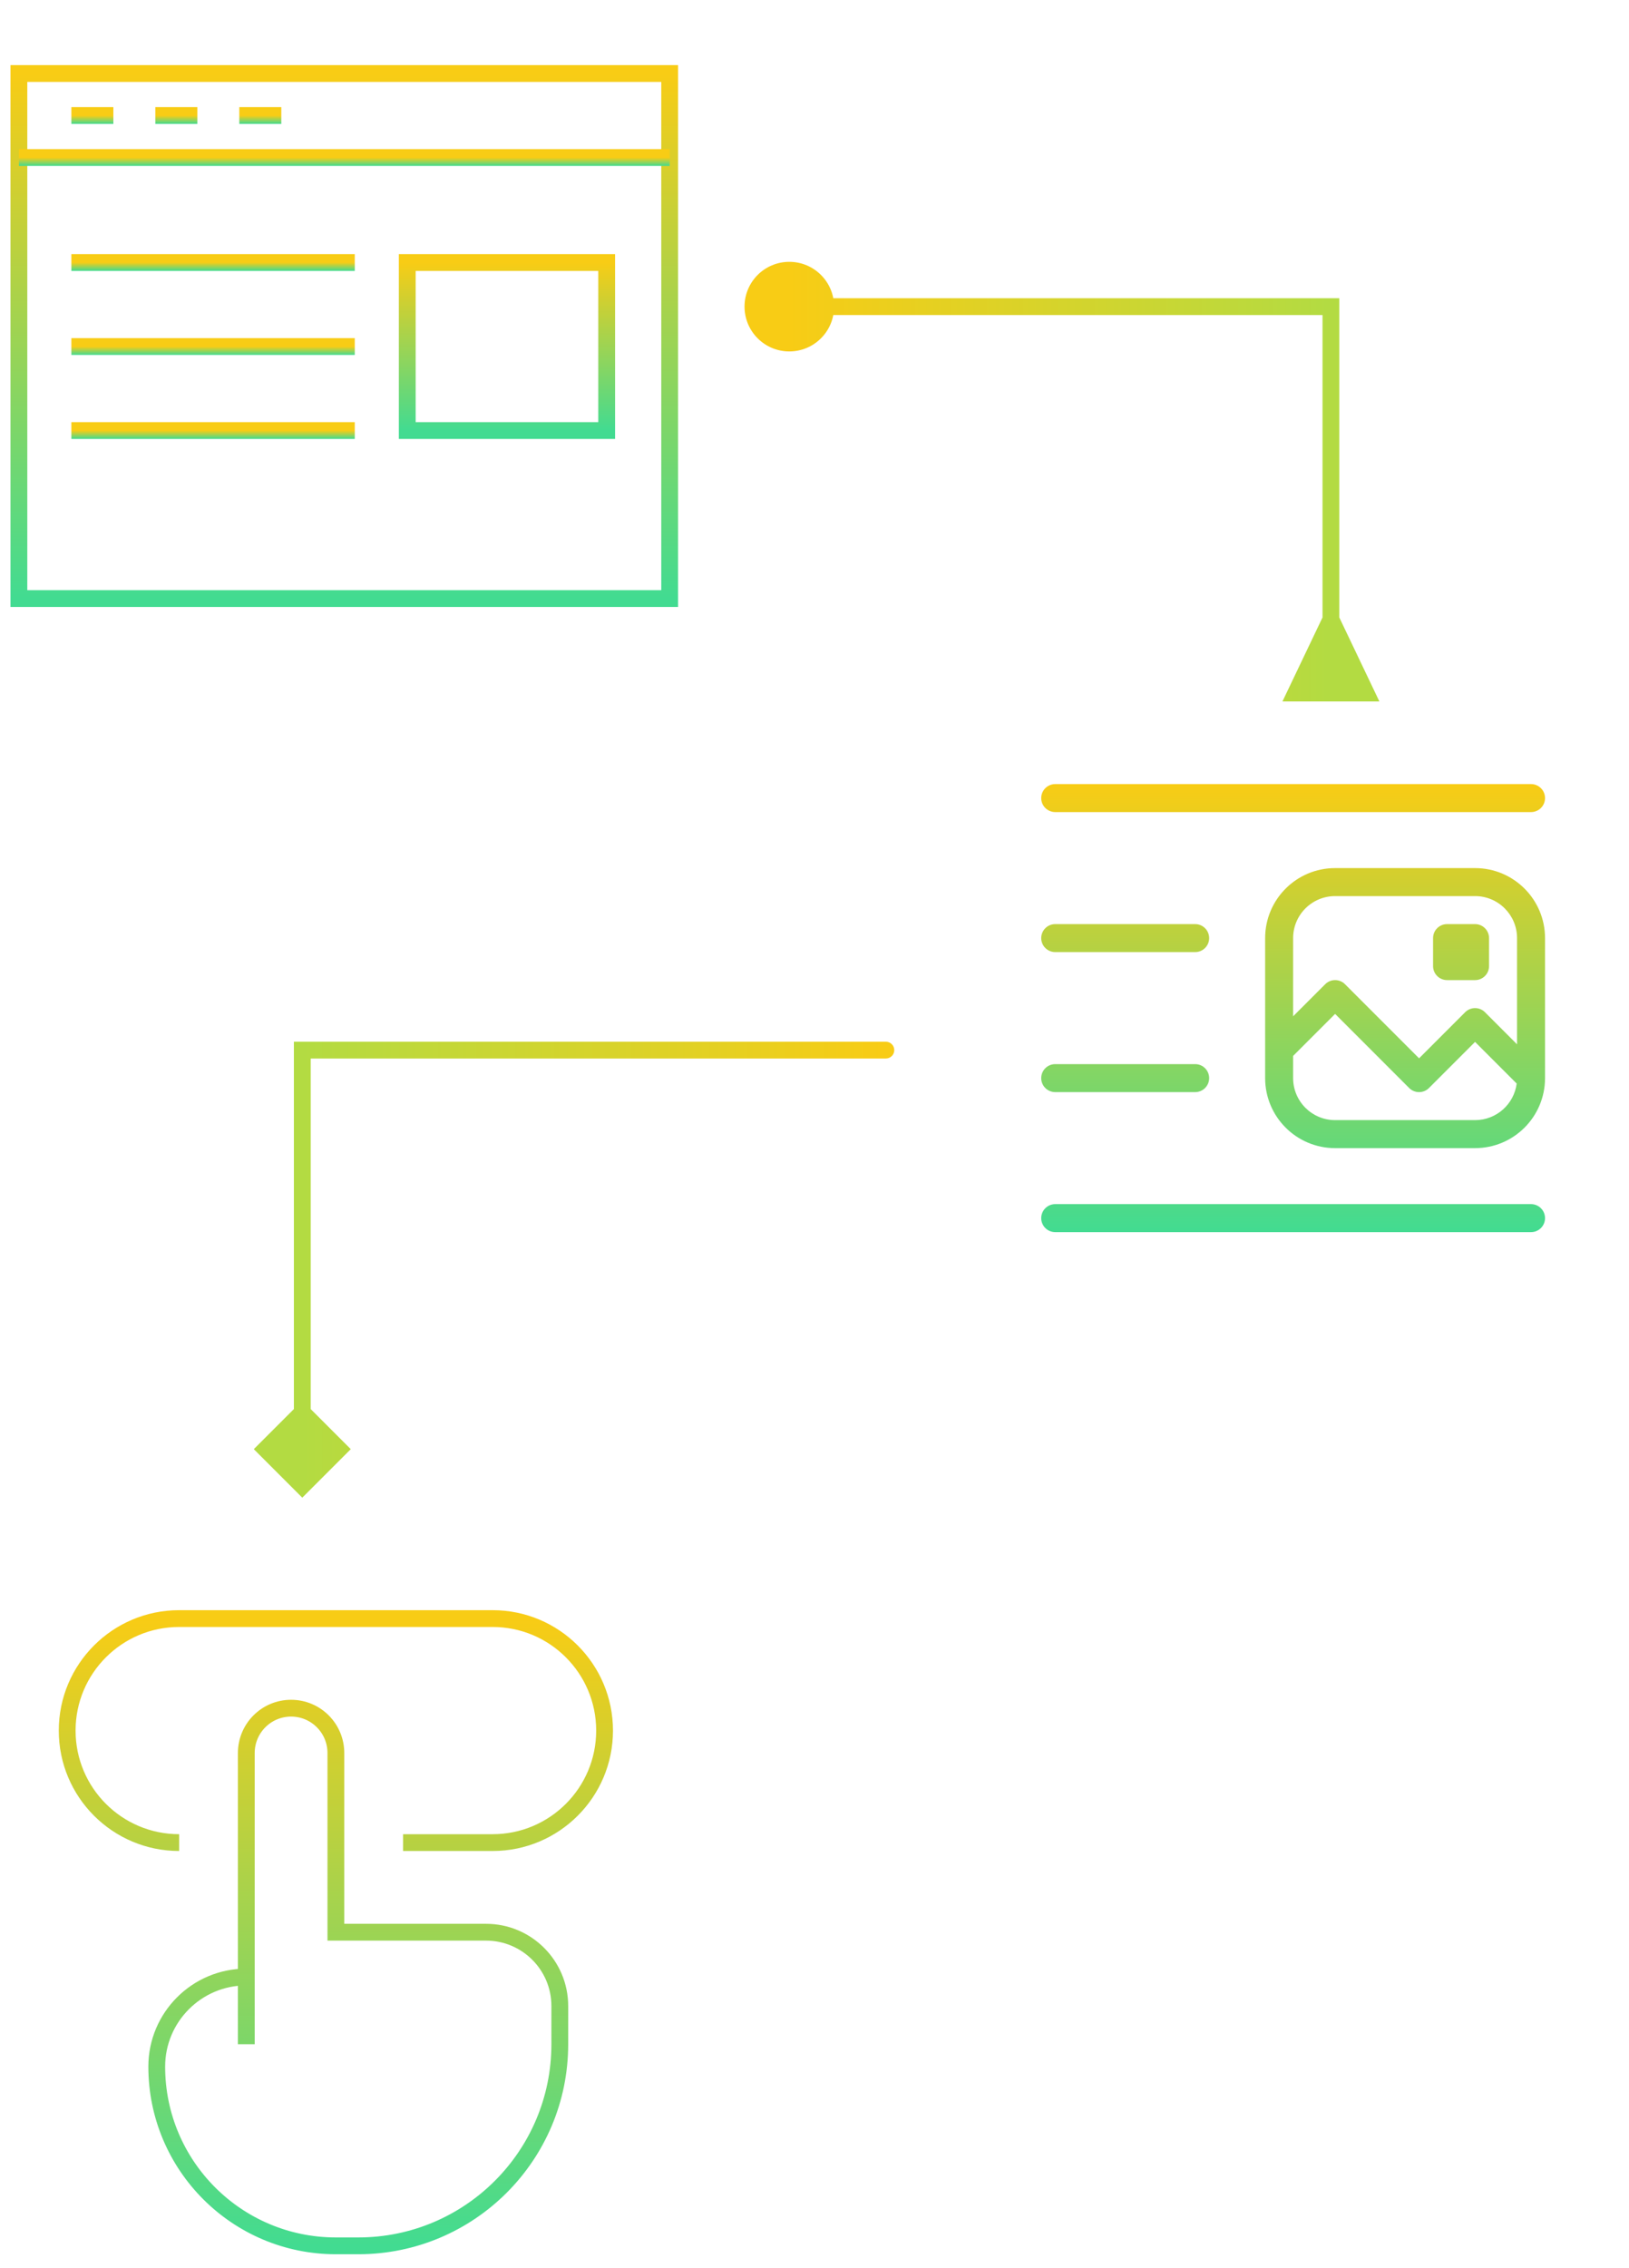 <svg width="194" height="270" viewBox="0 0 194 270" fill="none" xmlns="http://www.w3.org/2000/svg">
<path d="M79.75 8.75H2.25V71.25H79.75V8.75Z" stroke="url(#paint0_linear_7_239)" stroke-width="2" stroke-miterlimit="10"/>
<path d="M2.25 18.75H79.75" stroke="url(#paint1_linear_7_239)" stroke-width="2" stroke-miterlimit="10"/>
<path d="M13.5 13.75H8.5" stroke="url(#paint2_linear_7_239)" stroke-width="2" stroke-miterlimit="10"/>
<path d="M23.5 13.75H18.5" stroke="url(#paint3_linear_7_239)" stroke-width="2" stroke-miterlimit="10"/>
<path d="M33.5 13.75H28.5" stroke="url(#paint4_linear_7_239)" stroke-width="2" stroke-miterlimit="10"/>
<path d="M8.5 31.25H42.25" stroke="url(#paint5_linear_7_239)" stroke-width="2" stroke-miterlimit="10"/>
<path d="M8.5 41.25H42.25" stroke="url(#paint6_linear_7_239)" stroke-width="2" stroke-miterlimit="10"/>
<path d="M8.5 51.25H42.25" stroke="url(#paint7_linear_7_239)" stroke-width="2" stroke-miterlimit="10"/>
<path d="M72.25 31.25H48.5V51.25H72.25V31.25Z" stroke="url(#paint8_linear_7_239)" stroke-width="2" stroke-miterlimit="10"/>
<path d="M180.667 124.31V111.667C180.667 108.905 178.428 106.667 175.667 106.667H159C156.239 106.667 154 108.905 154 111.667V120.976L157.821 117.155C158.472 116.504 159.528 116.504 160.179 117.155L169 125.976L174.488 120.488C175.139 119.837 176.194 119.837 176.845 120.488L180.667 124.31ZM180.625 128.982L175.667 124.024L170.179 129.512C169.528 130.163 168.472 130.163 167.821 129.512L159 120.69L154 125.69V128.333C154 131.095 156.239 133.333 159 133.333H175.667C178.208 133.333 180.307 131.437 180.625 128.982ZM159 103.333H175.667C180.269 103.333 184 107.064 184 111.667V128.333C184 132.936 180.269 136.667 175.667 136.667H159C154.398 136.667 150.667 132.936 150.667 128.333V111.667C150.667 107.064 154.398 103.333 159 103.333ZM172.333 110H175.667C176.587 110 177.333 110.746 177.333 111.667V115C177.333 115.92 176.587 116.667 175.667 116.667H172.333C171.413 116.667 170.667 115.92 170.667 115V111.667C170.667 110.746 171.413 110 172.333 110ZM125.667 130C124.746 130 124 129.254 124 128.333C124 127.413 124.746 126.667 125.667 126.667H142.333C143.254 126.667 144 127.413 144 128.333C144 129.254 143.254 130 142.333 130H125.667ZM125.667 113.333C124.746 113.333 124 112.587 124 111.667C124 110.746 124.746 110 125.667 110H142.333C143.254 110 144 110.746 144 111.667C144 112.587 143.254 113.333 142.333 113.333H125.667ZM125.667 96.667C124.746 96.667 124 95.921 124 95C124 94.079 124.746 93.333 125.667 93.333H182.333C183.254 93.333 184 94.079 184 95C184 95.921 183.254 96.667 182.333 96.667H125.667ZM125.667 146.667C124.746 146.667 124 145.92 124 145C124 144.08 124.746 143.333 125.667 143.333H182.333C183.254 143.333 184 144.08 184 145C184 145.92 183.254 146.667 182.333 146.667H125.667Z" fill="url(#paint9_linear_7_239)"/>
<path d="M29.333 243.333V235.333M29.333 235.333V208.667C29.333 205.721 31.721 203.333 34.667 203.333C37.612 203.333 40 205.721 40 208.667V230H57.882C62.734 230 66.667 233.933 66.667 238.784V243.333C66.667 256.588 55.922 267.333 42.667 267.333H40C28.218 267.333 18.667 257.782 18.667 246C18.667 240.109 23.442 235.333 29.333 235.333ZM48 219.333H58.667C66.03 219.333 72 213.364 72 206C72 198.636 66.03 192.667 58.667 192.667H21.333C13.97 192.667 8 198.636 8 206C8 213.364 13.97 219.333 21.333 219.333" stroke="url(#paint10_linear_7_239)" stroke-width="2"/>
<path d="M88.667 36.5C88.667 39.446 91.055 41.833 94 41.833C96.945 41.833 99.333 39.446 99.333 36.5C99.333 33.554 96.945 31.167 94 31.167C91.055 31.167 88.667 33.554 88.667 36.5ZM158.5 36.5H159.5V35.5H158.5V36.5ZM157.5 73.5L152.726 83.5H164.274L159.5 73.5H157.5ZM94 37.5H158.5V35.5H94V37.5ZM157.5 36.5V74.5H159.5V36.5H157.5Z" fill="url(#paint11_linear_7_239)"/>
<path d="M105.5 126C106.052 126 106.5 125.552 106.5 125C106.5 124.448 106.052 124 105.5 124V126ZM36 125V124H35V125H36ZM36 178.274L41.773 172.5L36 166.726L30.227 172.5L36 178.274ZM105.5 124H36V126H105.5V124ZM35 125V172.5H37V125H35Z" fill="url(#paint12_linear_7_239)"/>
<defs>
<linearGradient id="paint0_linear_7_239" x1="41" y1="8.75" x2="41" y2="71.25" gradientUnits="userSpaceOnUse">
<stop stop-color="#F8CC15"/>
<stop offset="1" stop-color="#42DB91"/>
</linearGradient>
<linearGradient id="paint1_linear_7_239" x1="41" y1="18.75" x2="41" y2="19.75" gradientUnits="userSpaceOnUse">
<stop stop-color="#F8CC15"/>
<stop offset="1" stop-color="#42DB91"/>
</linearGradient>
<linearGradient id="paint2_linear_7_239" x1="11" y1="13.75" x2="11" y2="14.75" gradientUnits="userSpaceOnUse">
<stop stop-color="#F8CC15"/>
<stop offset="1" stop-color="#42DB91"/>
</linearGradient>
<linearGradient id="paint3_linear_7_239" x1="21" y1="13.75" x2="21" y2="14.75" gradientUnits="userSpaceOnUse">
<stop stop-color="#F8CC15"/>
<stop offset="1" stop-color="#42DB91"/>
</linearGradient>
<linearGradient id="paint4_linear_7_239" x1="31" y1="13.75" x2="31" y2="14.75" gradientUnits="userSpaceOnUse">
<stop stop-color="#F8CC15"/>
<stop offset="1" stop-color="#42DB91"/>
</linearGradient>
<linearGradient id="paint5_linear_7_239" x1="25.375" y1="31.25" x2="25.375" y2="32.25" gradientUnits="userSpaceOnUse">
<stop stop-color="#F8CC15"/>
<stop offset="1" stop-color="#42DB91"/>
</linearGradient>
<linearGradient id="paint6_linear_7_239" x1="25.375" y1="41.25" x2="25.375" y2="42.25" gradientUnits="userSpaceOnUse">
<stop stop-color="#F8CC15"/>
<stop offset="1" stop-color="#42DB91"/>
</linearGradient>
<linearGradient id="paint7_linear_7_239" x1="25.375" y1="51.25" x2="25.375" y2="52.25" gradientUnits="userSpaceOnUse">
<stop stop-color="#F8CC15"/>
<stop offset="1" stop-color="#42DB91"/>
</linearGradient>
<linearGradient id="paint8_linear_7_239" x1="60.375" y1="31.25" x2="60.375" y2="51.25" gradientUnits="userSpaceOnUse">
<stop stop-color="#F8CC15"/>
<stop offset="1" stop-color="#42DB91"/>
</linearGradient>
<linearGradient id="paint9_linear_7_239" x1="154" y1="93.333" x2="154" y2="146.667" gradientUnits="userSpaceOnUse">
<stop stop-color="#F8CC15"/>
<stop offset="1" stop-color="#42DB91"/>
</linearGradient>
<linearGradient id="paint10_linear_7_239" x1="40" y1="192.667" x2="40" y2="267.333" gradientUnits="userSpaceOnUse">
<stop stop-color="#F8CC15"/>
<stop offset="1" stop-color="#42DB91"/>
</linearGradient>
<linearGradient id="paint11_linear_7_239" x1="94" y1="59.145" x2="158.161" y2="59.145" gradientUnits="userSpaceOnUse">
<stop stop-color="#F8CC15"/>
<stop offset="1" stop-color="#B3DB42"/>
</linearGradient>
<linearGradient id="paint12_linear_7_239" x1="36" y1="147.885" x2="105.135" y2="147.885" gradientUnits="userSpaceOnUse">
<stop stop-color="#B3DB42"/>
<stop offset="1" stop-color="#F8CC15"/>
</linearGradient>
</defs>
</svg>
